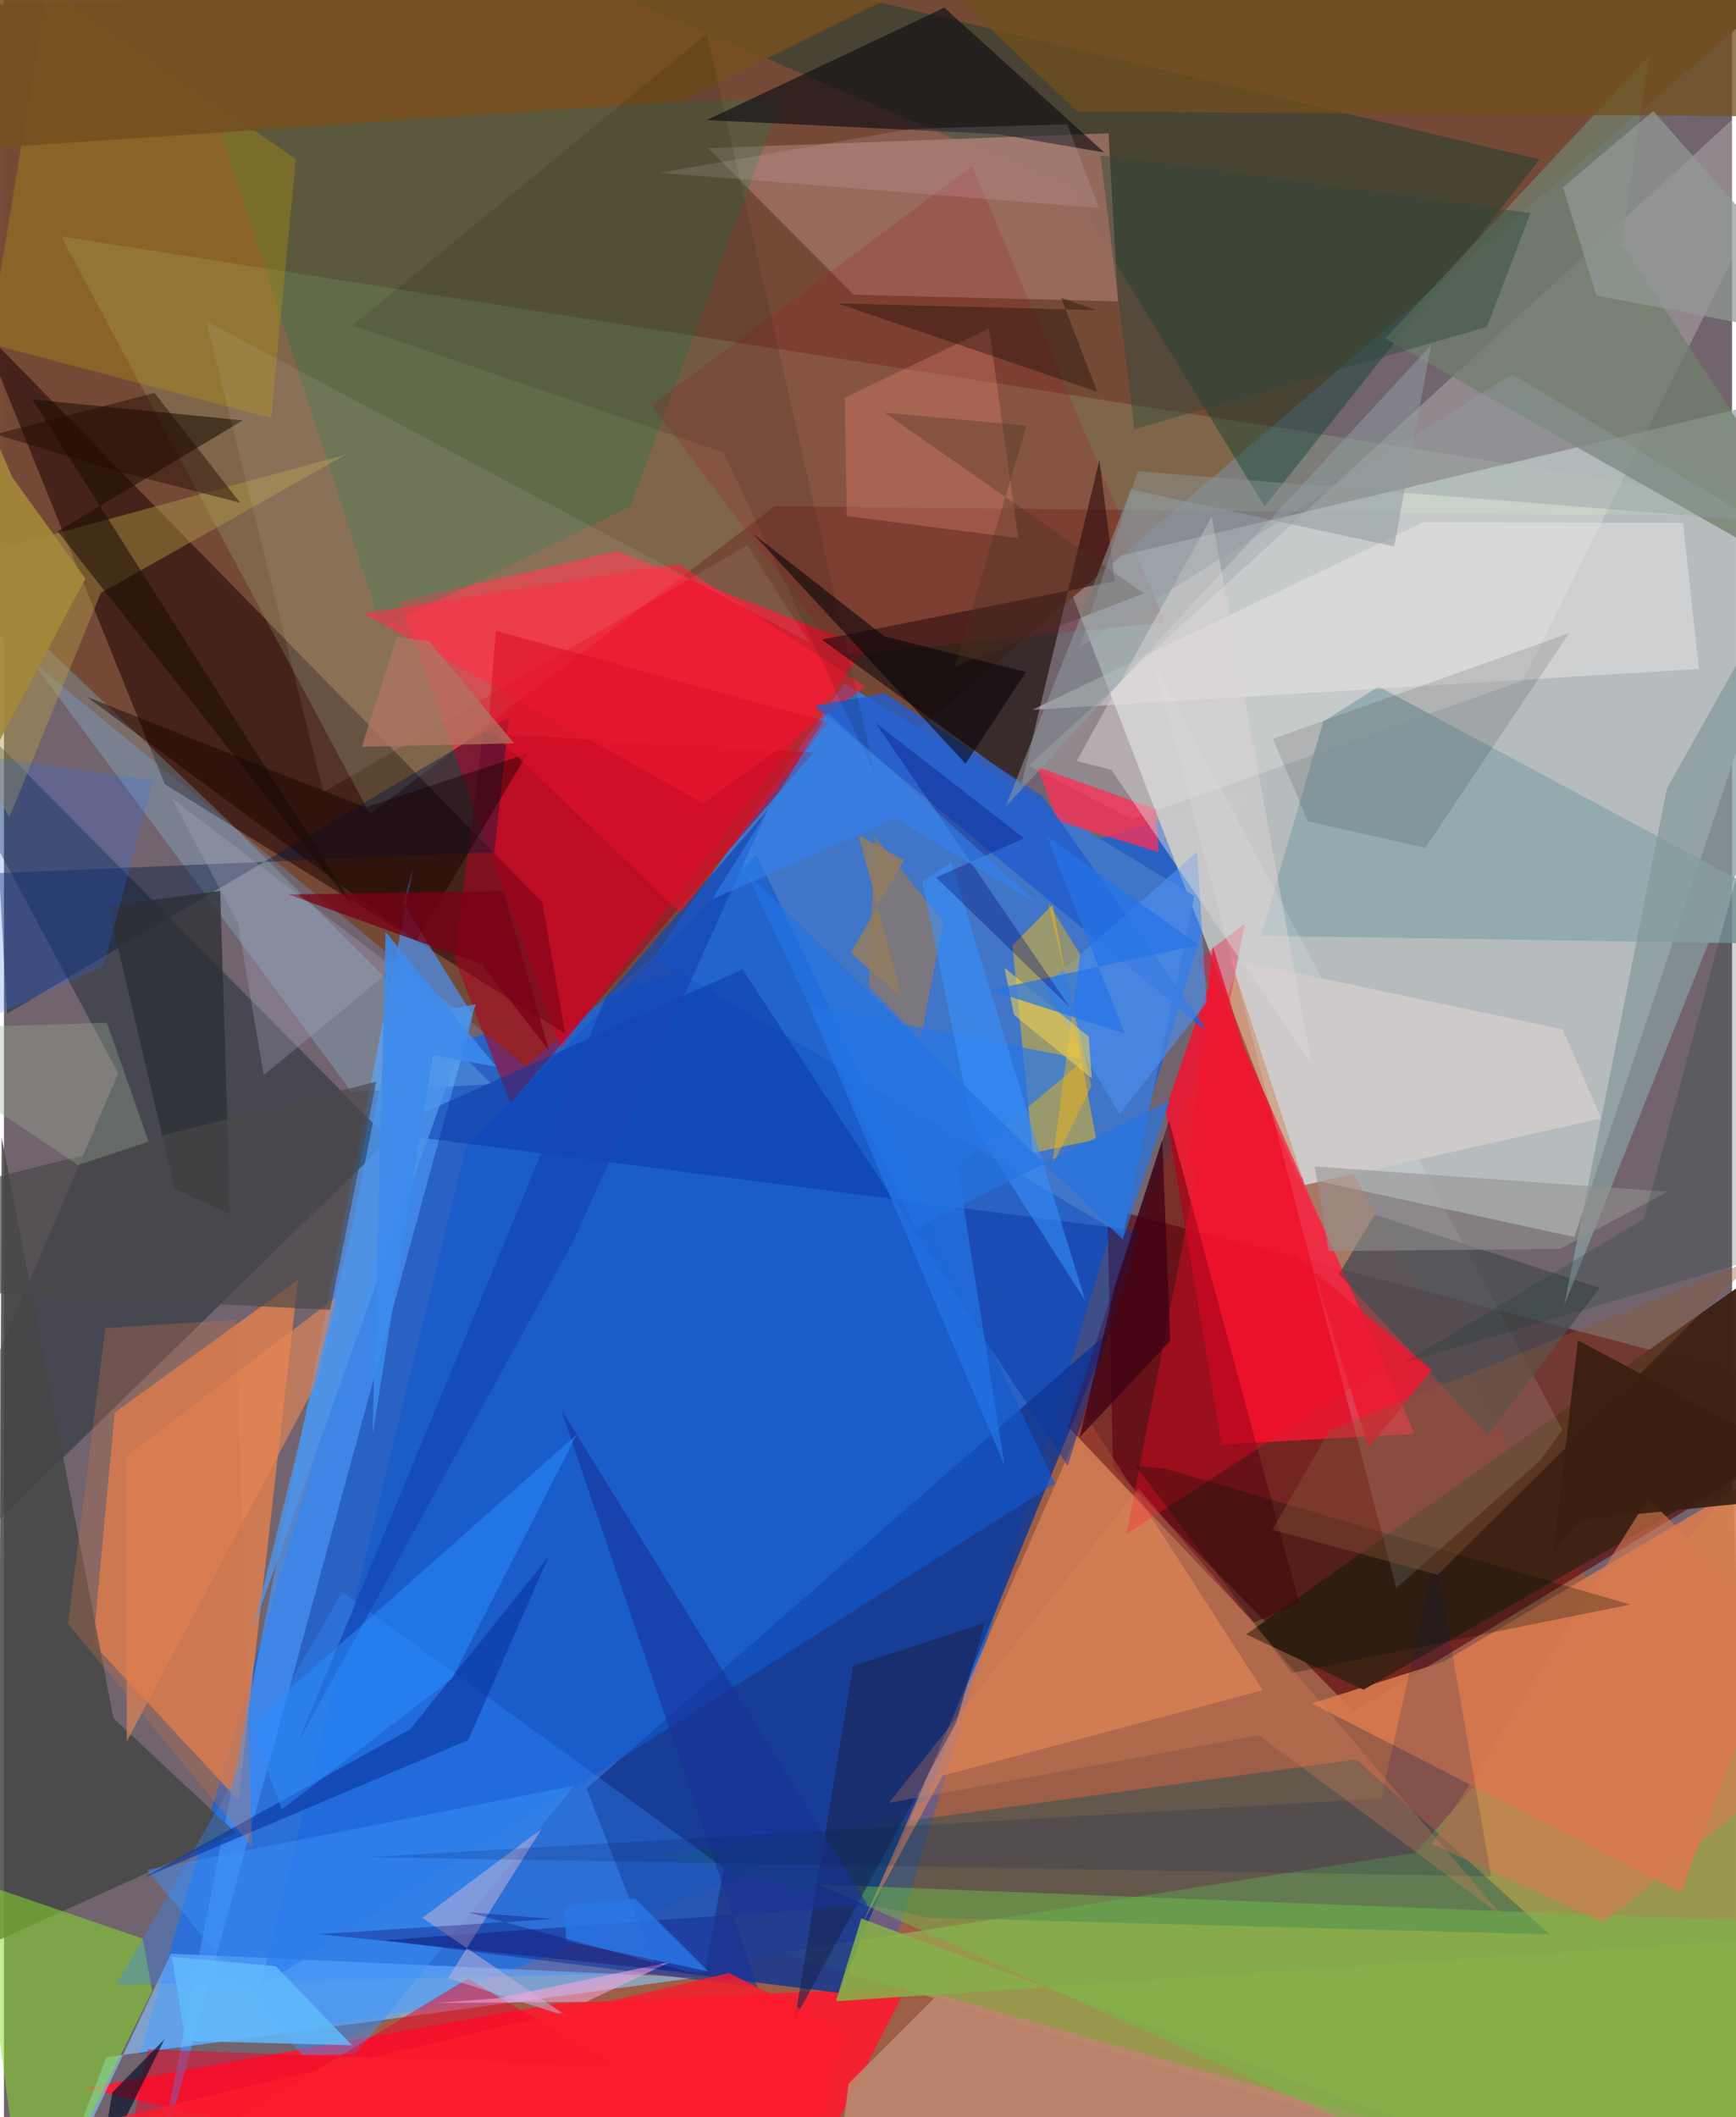 <svg xmlns="http://www.w3.org/2000/svg" width="228" height="278" viewBox="0 0 836 1024"><path fill="#71646e" d="M0 0h836v1024H0z"/><path fill="#2261ca" fill-opacity=".914" d="M599.806 383.75l-391.16 123.94-143.03 485.703 366.457-57.223z"/><path fill="#b7bcbe" fill-opacity=".996" d="M625.206 568.982L512.079 275.44 898 183.865 759.75 598.321z"/><path fill="#744a37" fill-opacity=".988" d="M870.888-14.221L-62 3.253l26.941 276.734L252.313 515.77z"/><path fill="#f55200" fill-opacity=".341" d="M596.133 469.755L898 992.953l-960 85.797 508.226-208.105z"/><path fill="#fd092b" fill-opacity=".682" d="M191.51 291.105l77.8 215.519L417.099 313l-120.56-46.457z"/><path fill="#5b030a" fill-opacity=".616" d="M652.985 827.788L536.52 709.567l-2.792-125.273L898 679.38z"/><path fill="#4075c7" d="M575.897 433.466L541.3 597.468 314.44 462.974l92.114-132.557z"/><path fill="#99974e" fill-opacity=".992" d="M376.422 944.447L850.305 1086l-13.938-366.77-153.294 176.823z"/><path fill="#fd192d" fill-opacity=".886" d="M38.92 1009.954L372.848 1086l63.763-124.925-168.673 7.861z"/><path fill="#ee1630" fill-opacity=".886" d="M584.579 471.555l-22.698 65.106 27.15 161.988 93.392-5.125z"/><path fill="#e6814f" fill-opacity=".788" d="M113.456 870.842l-70.289-75.77L53.56 683.2l88.718-64.178z"/><path fill="#15388f" fill-opacity=".863" d="M315.897 952.789l-34.043-87.752 253.535-221.699-131.288 320.56z"/><path fill="#1d0000" fill-opacity=".522" d="M271.547 499.954L77.801 379.258l-89.114-220.666 271.74 277.838z"/><path fill="#4995f5" fill-opacity=".686" d="M193.158 437.066l4.87-17.305-125.756 637.98L226.86 491.115z"/><path fill="#001922" fill-opacity=".376" d="M55.301 519.065L-62 300.192l248.354 250.994L-62 793.375z"/><path fill="#bbf9ae" fill-opacity=".161" d="M372.833 244.878l519.986 5.328L27.643 114.302l149.378 279.434z"/><path fill="#d97a4f" fill-opacity=".882" d="M632.75 823.877l178.418 91.5L898 684.856 696.312 803.788z"/><path fill="#02392a" fill-opacity=".38" d="M609.86 244.96L516.016 91.288 158.258-62 742.971 77.114z"/><path fill="#fffff8" fill-opacity=".227" d="M734.731 329.177L898 1.049 495.845 370.242l49.623 26z"/><path fill="#115054" fill-opacity=".4" d="M446.387 927.458l301.3 8.156-93.44-84.62-338.012 46.255z"/><path fill="#86c9ff" fill-opacity=".612" d="M80.761 944.923l254.494 11.554L49.65 994.97 14.09 1086z"/><path fill="#241413" fill-opacity=".718" d="M529.94 222.558l-37.728 156.963-96.559-70.153L537.4 281.17z"/><path fill="#402215" fill-opacity=".98" d="M898 580.793l-11.582 105.789-228.7 130.66-56.75-26.783z"/><path fill="#d5b234" fill-opacity=".604" d="M487.877 457.29l9.889 100.35 30.63-6.543-21.098-113.572z"/><path fill="#9b6e61" fill-opacity=".89" d="M534.34 64.458l-193.697 7.22 70.423 70.872 127.903 3.213z"/><path fill="#f08e59" fill-opacity=".553" d="M415.695 929.553l38.447-70.77 154.78-41.284-85.627-132.946z"/><path fill="#8ba6ab" fill-opacity=".812" d="M898 457.118l-289.866-4.538 30.082-103.596 26.782-16.907z"/><path fill="#474747" fill-opacity=".855" d="M-1.114 550.022l54.098 281.043 59.152 55.388-114.745 51.94z"/><path fill="#707f6c" fill-opacity=".769" d="M898 294.1L668.318 163.694 795.823 27.073l-13.158 90.912z"/><path fill="#1159cf" fill-opacity=".608" d="M223.527 554.746l140.567-141.433 144.39 304.154-384.379 243.427z"/><path fill="#2c754a" fill-opacity=".345" d="M182.662 303.707l120.476-58.84 73.184-197.524-272.884 12.195z"/><path fill="#e8ffff" fill-opacity=".161" d="M743.243 706.36l10.669-14.835-197.343-370.226L673.545 768.15z"/><path fill="#8ae029" fill-opacity=".518" d="M11.135 1086l60.577-123.05-4.575-25.296-79.302-27.141z"/><path fill="#bd866f" fill-opacity=".914" d="M408.627 1007.744l43.219-43.14 304.65 87.52L398.66 1086z"/><path fill="#bd9704" fill-opacity=".318" d="M-7.32 166.155L20.96-6.148l120.252 83.085-11.976 125.225z"/><path fill="#3489ff" fill-opacity=".337" d="M163.684 769.917L348.242 903.43l-9.037 50.331-284.873 6.247z"/><path fill="#70bf48" fill-opacity=".459" d="M718.369 1057.035l-323.9-145.587L898 931.114 856.036 1086z"/><path fill="#0d0c13" fill-opacity=".631" d="M532.277 73.742l-51.512-8.871-140.804-6.804L454.934 3.733z"/><path fill="#ad001f" fill-opacity=".557" d="M391.628 363.955l-146.62 169.493-27.056-69.612 13.713-109.195z"/><path fill="#bb7933" fill-opacity=".482" d="M443.513 502.584l10.822-56.873-33.15-41.287-2.904 72.557z"/><path fill="#58000f" fill-opacity=".502" d="M514.742 689.971l48.885-147.918 62.963 233.18-21.867 9.56z"/><path fill="#ff2e57" fill-opacity=".753" d="M509.65 397.098l48.833 14.987-1.147-20.691-57.45-20.44z"/><path fill="#93dcff" fill-opacity=".243" d="M235.916 524.354L107.73 396.296-19.946 274.55l188.097 253.533z"/><path fill="#4b4d51" fill-opacity=".812" d="M717.853 694.205l-71.994-77.981 17.254-28.72 108.786 35.421z"/><path fill="#eeecee" fill-opacity=".424" d="M812.294 252.865l-125.647-.28-189.079 90.73 322.42-19.757z"/><path fill="#b59b47" fill-opacity=".439" d="M-62 281.769L2.604 395.253l44.25-108.494 118.409-66.818z"/><path fill="#ff1e36" fill-opacity=".592" d="M173.75 296.721l152.589-23.93 90.45 59.377-78.455 56.271z"/><path fill="#001841" fill-opacity=".404" d="M-2.377 422.266l239.69-10.094 6.969-65.274-242.796 143.4z"/><path fill="#0737a4" fill-opacity=".467" d="M357.314 468.814L181.94 547.68l368.105 47.845-35.42 113.486z"/><path fill="#1b0f04" fill-opacity=".565" d="M13.75 193.195l157.746 248.823-145.48-185.033 89.516-53.653z"/><path fill="#cecaca" d="M593.42 463.877l160.667 33.986 18.584 43.05-143.349 32.236z"/><path fill="#ff0626" fill-opacity=".341" d="M577.29 464.403l91.918 195.474-126.188 82.187 57.268-295.32z"/><path fill="#9f1924" fill-opacity=".212" d="M404.512 317.021l157.261-16.063-93.411-220.62-155.113 115.656z"/><path fill="#e58371" fill-opacity=".341" d="M407.743 249.63l-.967-57.316 69.834-33.44 14.057 101.401z"/><path fill="#869a9d" fill-opacity=".753" d="M804.48 381.39l-49.706 250.106L882.969 309.53l-15.42-40.404z"/><path fill="#ffe9f9" fill-opacity=".082" d="M97.874 155.349l56.661 227.824 204.97-119.421 30.156 46.977z"/><path fill="#235dcc" fill-opacity=".808" d="M392.16 341.385l191.15 158.668-80.67-114.792-76.467-49.995z"/><path fill="#2676e6" fill-opacity=".682" d="M461.197 563.932l61.62-51.385-133.33-26.23 94.574 222.473z"/><path fill="#182654" fill-opacity=".6" d="M382.692 976.252l28.022-170.453 63.756-20.93-13.753 48.203z"/><path fill="#8e9b9f" fill-opacity=".549" d="M672.59 264.337l-127.311-27.56-60.65 153.285L690.33 166.989z"/><path fill="#2b3035" fill-opacity=".765" d="M109.477 587.29l-26.864-12.245-32.201-136.984 54.182-7.169z"/><path fill="#4c8fee" fill-opacity=".624" d="M503.075 477.308l36.653 61.586 42.09-54.042-4.632-72.841z"/><path fill="#3b92fa" fill-opacity=".467" d="M69.27 904.433l206.695-40.786L169.864 993.67l-25.686.262z"/><path fill="#183398" fill-opacity=".6" d="M364.523 961.256l-95.031-279.693 148.302 239.772-234.04 17.122z"/><path fill="#75501f" fill-opacity=".882" d="M-.252 71.141l327.224-22.03L551.677-62H-62z"/><path fill="#f30228" fill-opacity=".49" d="M55.757 1059.336l168.59-102.386 72.456 42.665-227.133-8.43z"/><path fill="#030107" fill-opacity=".549" d="M465.168 369.368l-102.48-110.966 63.258 49.39 68.521 17.214z"/><path fill="#0a000c" fill-opacity=".118" d="M687.608 410.064l-56.74-12.773-16.998-39.96 143.375-51.103z"/><path fill="#714f1f" fill-opacity=".761" d="M857.806 56.313l-338.47-2.377L397.36-62 898-32.734z"/><path fill="#180100" fill-opacity=".447" d="M199.426 455.02l53.77-90.5-78.217 25.98-134.742-53.373z"/><path fill="#e88755" fill-opacity=".631" d="M59.35 704.219l102.13-77.39-9.752 40.995-92.334 174.512z"/><path fill="#bcb0d8" fill-opacity=".561" d="M214.819 956.759l57.76 18.61-70.162-47.778 57.682-43.018z"/><path fill="#0b38a2" fill-opacity=".659" d="M224.557 841.612l38.952-88.732-66.967 83.517-129.733 72.14z"/><path fill="#2969fb" fill-opacity=".22" d="M-62 517.176l110.24-50.018 23.823-89.605-123.922-17.762z"/><path fill="#d97b50" fill-opacity=".596" d="M898 827.561L773.903 929.894l-83.083-37.98L795.367 724.69z"/><path fill="#000f06" fill-opacity=".275" d="M547.531 708.993l14.018 1.318 225.138 65.761-163.662 33.082z"/><path fill="#919a96" fill-opacity=".71" d="M754.18 90.537l16.22 52.396L898 167.29 797.919 53.709z"/><path fill="#ddd4d4" fill-opacity=".486" d="M632.69 515.12l-96.958-142.775-16.77-4.27 65.292-118.27z"/><path fill="#2b473b" fill-opacity=".424" d="M717.435 158.086l-170.576 49.512L530.434 75.12l208.053 27.89z"/><path fill="#4e96eb" fill-opacity=".796" d="M228.285 485.757l-39.868 7.028-20.586 103.798-46.962 189.98z"/><path fill="#1547b4" fill-opacity=".729" d="M369.635 391.557l-78.59 90.85-148.84 360.426L275.36 600.454z"/><path fill="#140600" fill-opacity=".357" d="M528.898 189.48l-17.463-45.454 16.96 5.969-124.991-3.227z"/><path fill="#2c90ff" fill-opacity=".49" d="M216.757 811.93l60.371-118.158L119.23 833.84l15.188 41.31z"/><path fill="#0b1a54" fill-opacity=".173" d="M692.56 752.774l26.866 154.72-543.462-9.227 490.265-28.385z"/><path fill="#feb907" fill-opacity=".408" d="M506.97 564.182l19.146-38.79-20.83-88.523 15.362 24.718z"/><path fill="#494849" fill-opacity=".671" d="M180.13 523.17l-22.286 110.339L-62 622.588l21.532-44.046z"/><path fill="#ec1830" fill-opacity=".855" d="M660.172 700.212L584.825 457.81l-12.087 106.26 118.035 98.41z"/><path fill="#f3d452" fill-opacity=".549" d="M524.79 501.392l1.496 20.221-37.704-30.785-4.579-22.794z"/><path fill="#939290" fill-opacity=".565" d="M640.893 605.123l111.769-1.049 52.165-27.688-170.725-12.227z"/><path fill="#e8895b" fill-opacity=".259" d="M428.131 871.984l178.99-32.692 117.884 87.67-176.04-207.04z"/><path fill="#8a5839" fill-opacity=".384" d="M641.286 691.749l206.357-83.059-154.021 152.994-79.965-21.807z"/><path fill="#3891ff" fill-opacity=".557" d="M444.282 426.322l23.794 116.568 55.006 86.191-64.834-211.955z"/><path fill="#391e10" fill-opacity=".914" d="M761.427 648.208L898 721.484l-135.666 13.553-12.838 16.448z"/><path fill="#2474e8" fill-opacity=".702" d="M577.797 457.103l-73.127-52.696 37.504 95.448-65.26-20.904z"/><path fill="#0e0d00" fill-opacity=".114" d="M348.215 218.894L168.616 157.39 340.028 16.289l81.621 359.029z"/><path fill="#9cae96" fill-opacity=".345" d="M49.82 494.671L-62 498.084l97.867 65.408 34.09-11.32z"/><path fill="#87af4a" fill-opacity=".878" d="M402.478 967.942L875.55 936.18 839.09 1086 414.763 927.906z"/><path fill="#fba6df" fill-opacity=".541" d="M322.272 948.94l-40.618 19.298-73.033.554 30.212-2.292z"/><path fill="#2a75e6" fill-opacity=".839" d="M272.143 938.912l-1.317-17.019 34.444-3.642 35.449 35.24z"/><path fill="#2373e3" fill-opacity=".678" d="M440.809 594.29l-81.707-172.192 182.093 177.448 22.913-67.377z"/><path fill="#de132b" fill-opacity=".612" d="M327.269 441.373l-92.979-88.897 3.64-47.418 160.865 44.27z"/><path fill="#7a0017" fill-opacity=".765" d="M241.602 431.089l22.066 77.003-32.5-41.709-93.517-33.775z"/><path fill="#cf7347" fill-opacity=".298" d="M30.993 785.283L49.04 642.317l63.13-3.914 7.86 255.048z"/><path fill="#917c60" fill-opacity=".875" d="M409.665 460.888l25.72-44.853-21.91-12.053 20.884 78.322z"/><path fill="#000971" fill-opacity=".333" d="M450.95 424.415l42.553-18.97-71.946-55.927 94.085 137.648z"/><path fill="#103c30" fill-opacity=".212" d="M677.574 658.933l115.764-69.395L898 203.323v390.928z"/><path fill="#0b015d" fill-opacity=".314" d="M332.874 954.204l-108.308-29.299 40.964 3.22-113.305 7.348z"/><path fill="#a7a3bb" fill-opacity=".322" d="M188.688 468.104l-107.616-82.21 32.035 60.311 12.58 73.776z"/><path fill="#010b28" fill-opacity=".647" d="M52.445 1012.014l-8.398 49.92-3.438-.868 37.106-74.79z"/><path fill="#3184f3" fill-opacity=".549" d="M431.187 395.896l-88.475 38.962 55.967-89.994 102.849 93.34z"/><path fill="#3b0112" fill-opacity=".722" d="M564.22 648.476l-3.877-97.065-22.92 71.048-17.022 72.678z"/><path fill="#423121" fill-opacity=".318" d="M551.413 286.992l-125.466-87.411 68.767 6.288-34.774 116.568z"/><path fill="#a4883a" fill-opacity=".918" d="M39.375 279.795l-77.93 147.42L-55.91 91.702 4.008 230.827z"/><path fill="#3e8bed" fill-opacity=".867" d="M207.488 510.391l30.649 5.58-53.488-65.257-6.318 243.152z"/><path fill="#240900" fill-opacity=".463" d="M-3.915 209.992l52.718 16.349 65.478 16.822-41.465-53.126z"/><path fill="#fc1b2d" fill-opacity=".788" d="M350.8 954.263l56.166 28.322L379.823 1086l-323.065-62.25z"/><path fill="#fad6eb" fill-opacity=".137" d="M439.178 62.297L317.535 83.542l212.17 17.048-15.28-40.495z"/><path fill="#929da2" fill-opacity=".388" d="M520.18 313.335l209.452-132.339 117.947 70.965-299.15-24.025z"/><path fill="#b07661" fill-opacity=".749" d="M246.811 359.517l-73.686 1.667 17.03-53.095 15.467 2.04z"/><path fill="#60b9fb" fill-opacity=".859" d="M81.21 946.46l50.288 4.5 36.86 38.245-80.552-2.04z"/></svg>